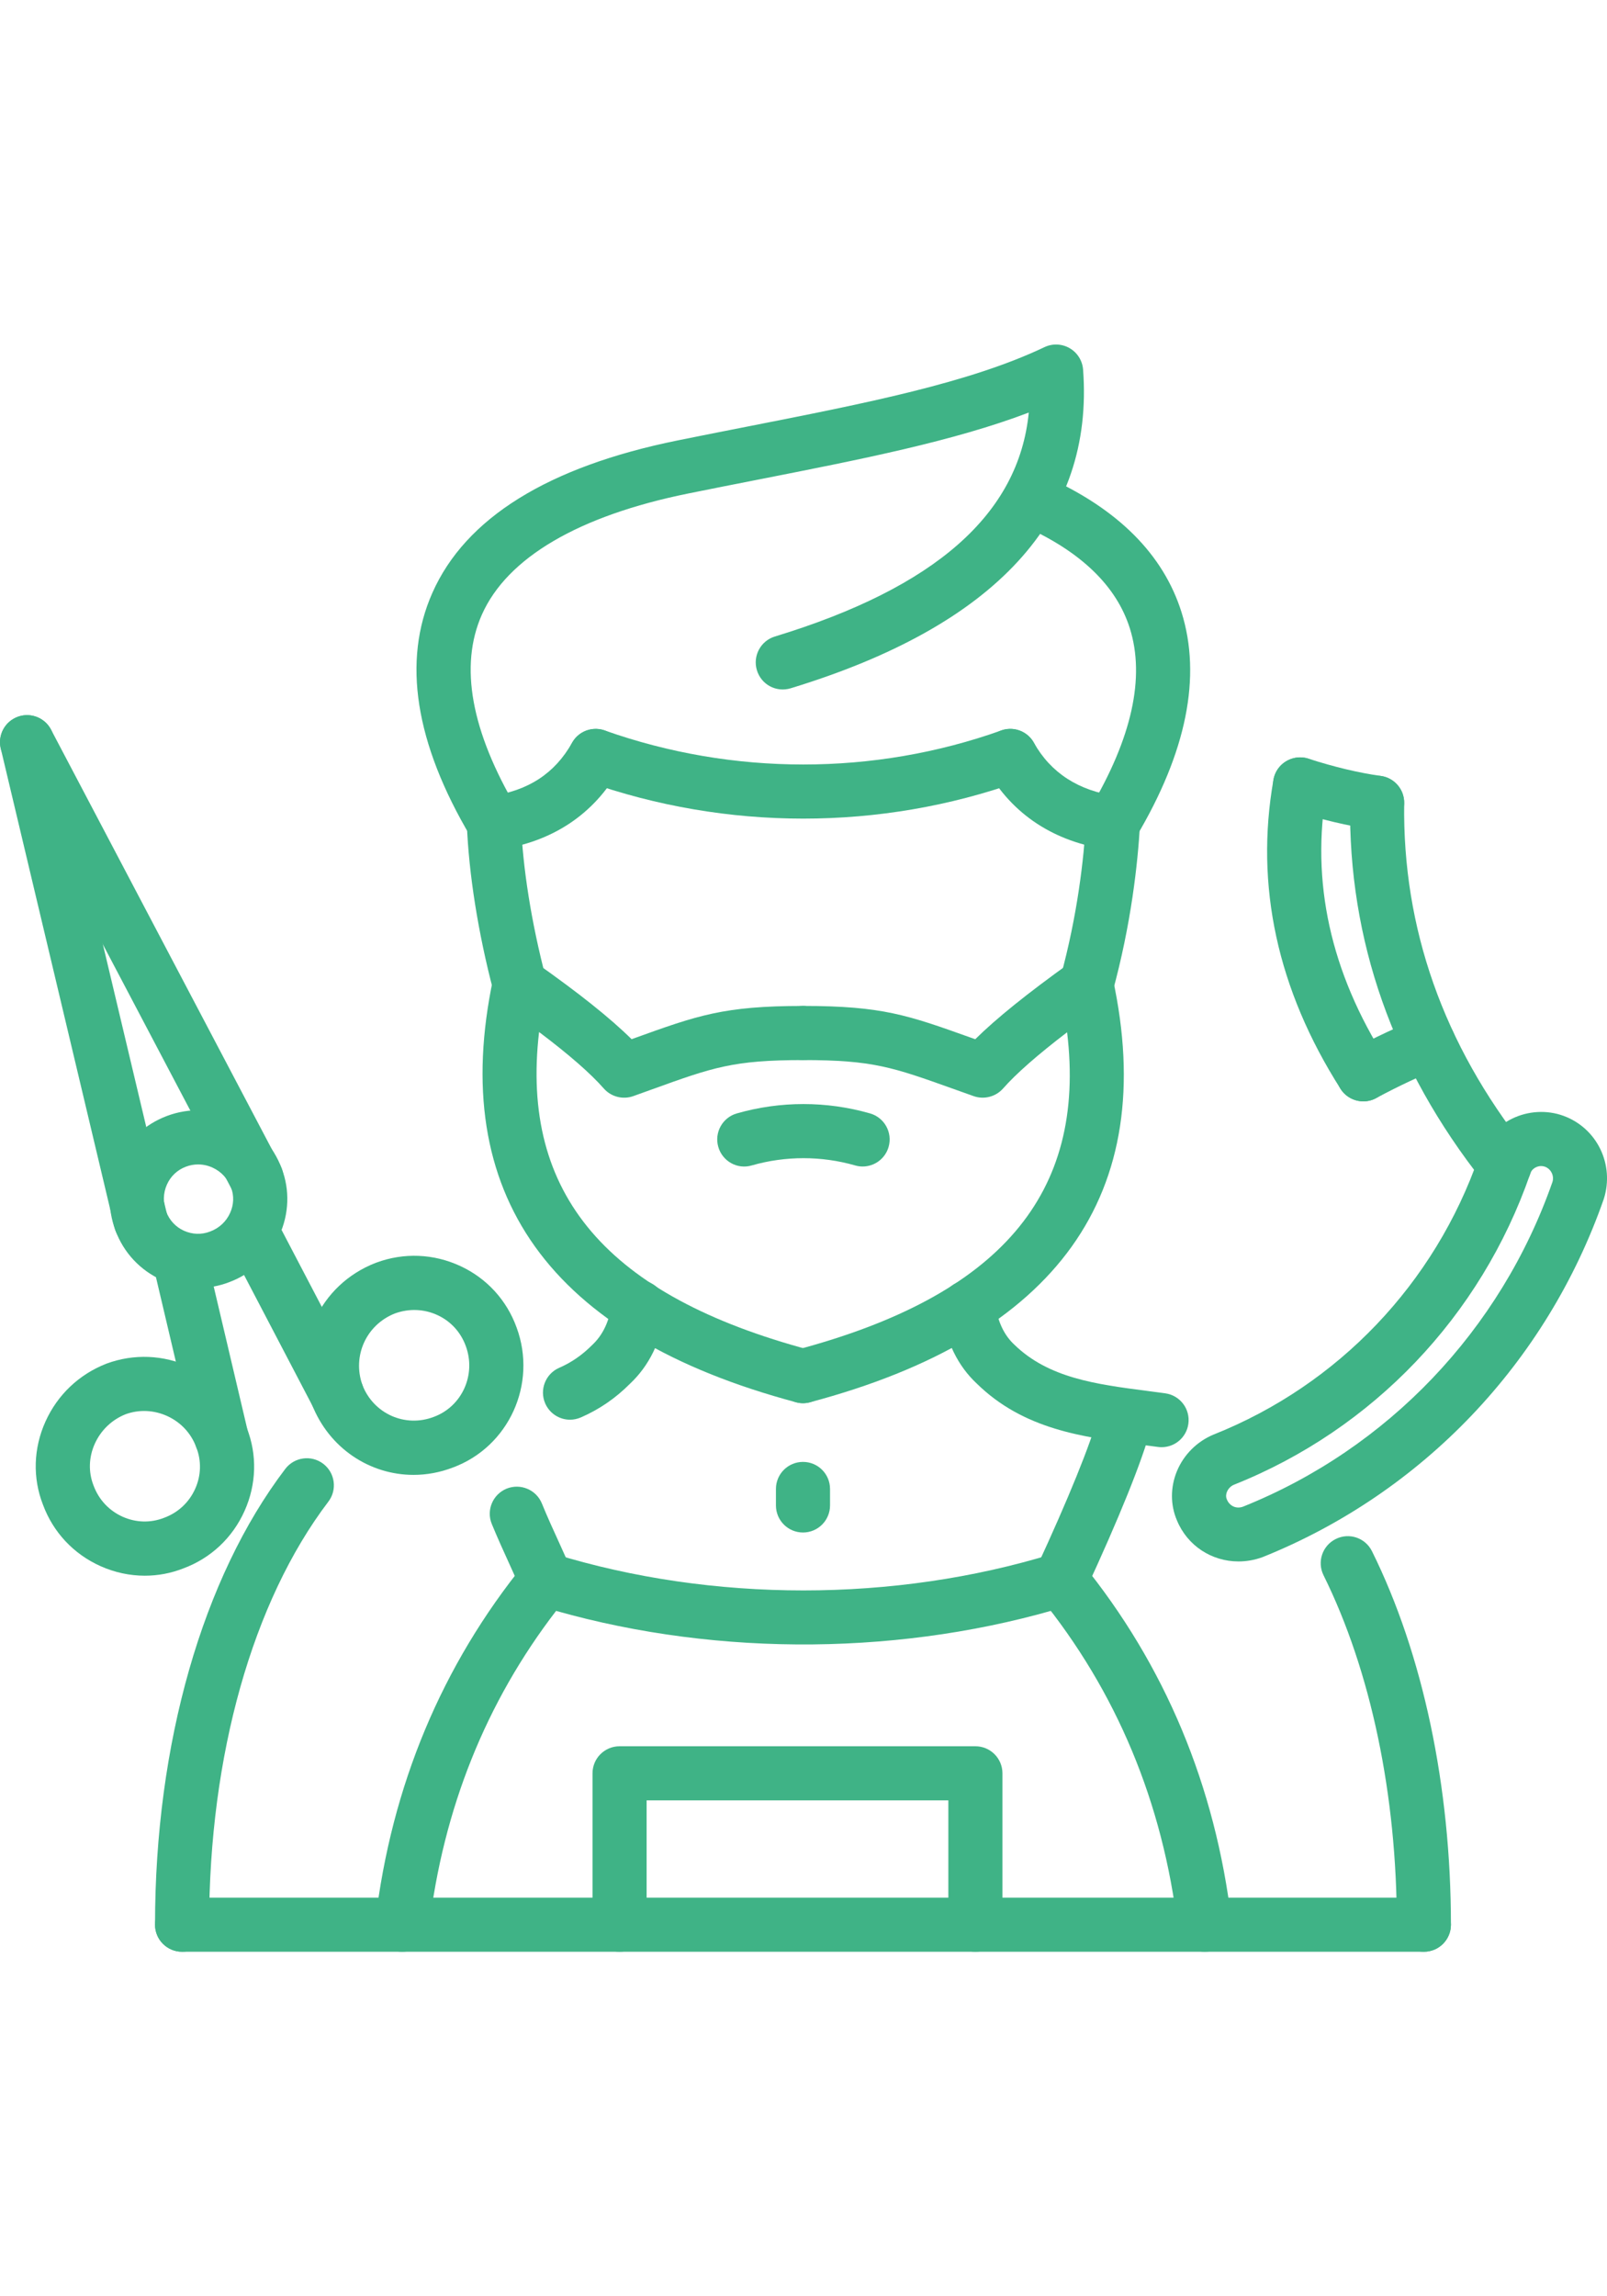 <svg xmlns="http://www.w3.org/2000/svg" xmlns:xlink="http://www.w3.org/1999/xlink" version="1.1" x="0px" y="0px" viewBox="0 0 100 100" style="enable-background:new 0 0 100 100;max-width:100%; color: #3fb386;" xml:space="preserve" height="100%" width="70">
	<g fill="currentColor">
		<path d="M67.602,41.554c-0.147,0-0.297-0.02-0.446-0.06c-0.897-0.247-1.424-1.173-1.178-2.069   c1.089-3.971,1.471-7.495,1.599-9.752c0.053-0.929,0.91-1.625,1.775-1.586   c0.93,0.053,1.64,0.847,1.587,1.776c-0.138,2.419-0.545,6.197-1.713,10.452   C69.02,41.064,68.344,41.554,67.602,41.554z M32.331,41.496c-0.745,0-1.427-0.5-1.626-1.256   c-0.95-3.613-1.536-7.309-1.654-10.408c-0.033-0.93,0.69-1.712,1.62-1.746   c0.92-0.057,1.709,0.688,1.746,1.618c0.108,2.861,0.657,6.299,1.543,9.681   c0.236,0.9-0.301,1.82-1.199,2.056C32.618,41.479,32.473,41.496,32.331,41.496z" fill="currentColor">
		</path>
		<path d="M11.33,99.995c-0.93,0-1.683-0.753-1.683-1.683c0-11.245,2.953-21.581,8.105-28.356   c0.564-0.739,1.618-0.883,2.359-0.322c0.741,0.564,0.885,1.62,0.322,2.359   c-4.715,6.203-7.42,15.796-7.42,26.319C13.013,99.242,12.26,99.995,11.33,99.995z M35.471,66.895   c-0.649,0-1.266-0.378-1.543-1.011c-0.372-0.853,0.018-1.846,0.869-2.218   c0.761-0.33,1.431-0.794,2.051-1.416c0.674-0.633,1.056-1.453,1.241-2.613   c0.147-0.918,1.015-1.53,1.929-1.398c0.918,0.147,1.543,1.011,1.398,1.929   c-0.307,1.909-1.034,3.382-2.224,4.499c-0.883,0.887-1.893,1.583-3.046,2.086   C35.925,66.847,35.697,66.895,35.471,66.895z" fill="currentColor">
		</path>
		<path d="M88.605,99.995c-0.93,0-1.683-0.753-1.683-1.683c0-8.083-1.62-15.804-4.562-21.74   c-0.413-0.834-0.073-1.842,0.761-2.255c0.838-0.417,1.844-0.073,2.255,0.761   c3.168,6.39,4.912,14.642,4.912,23.234C90.288,99.242,89.535,99.995,88.605,99.995z M72.284,68.605   c-0.077,0-0.155-0.004-0.232-0.016l-1.123-0.149c-3.561-0.462-7.241-0.942-10.153-3.799   c-1.164-1.091-1.891-2.564-2.198-4.473c-0.145-0.918,0.48-1.781,1.398-1.929   c0.912-0.14,1.779,0.48,1.929,1.398c0.185,1.16,0.566,1.98,1.201,2.576   c2.135,2.092,5.108,2.479,8.258,2.888l1.148,0.153c0.922,0.128,1.565,0.977,1.437,1.897   C73.833,67.996,73.112,68.605,72.284,68.605z" fill="currentColor">
		</path>
		<path d="M88.605,99.995H11.33c-0.93,0-1.683-0.753-1.683-1.683c0-0.93,0.753-1.683,1.683-1.683   h77.275c0.93,0,1.683,0.753,1.683,1.683C90.288,99.242,89.535,99.995,88.605,99.995z" fill="currentColor">
		</path>
		<path d="M49.97,65.868c-0.144,0-0.291-0.02-0.435-0.059c-15.344-4.088-21.685-12.951-18.85-26.346   c0.118-0.553,0.505-1.012,1.032-1.218c0.525-0.203,1.123-0.135,1.585,0.191   c2.715,1.912,4.658,3.46,6.001,4.786l0.142-0.051c3.956-1.426,5.592-2.017,10.523-2.017   c0.93,0,1.683,0.754,1.683,1.684s-0.753,1.684-1.683,1.684c-4.341,0-5.612,0.457-9.379,1.817   l-1.184,0.426c-0.645,0.228-1.372,0.046-1.831-0.474c-0.836-0.95-2.163-2.109-4.029-3.515   c-1.174,10.1,4.243,16.42,16.854,19.782c0.899,0.238,1.433,1.16,1.193,2.059   C51.393,65.371,50.713,65.868,49.97,65.868z" fill="currentColor">
		</path>
		<path d="M49.966,65.868c-0.743,0-1.425-0.499-1.626-1.252c-0.238-0.899,0.297-1.821,1.195-2.061   c12.66-3.36,18.083-9.674,16.868-19.764c-1.858,1.422-3.171,2.575-3.985,3.499   c-0.458,0.518-1.186,0.7-1.825,0.476l-1.333-0.475c-3.704-1.324-4.951-1.77-9.292-1.77   c-0.93,0-1.683-0.754-1.683-1.684s0.753-1.684,1.683-1.684c4.925,0,6.536,0.576,10.425,1.967   l0.295,0.104c1.315-1.3,3.236-2.845,5.934-4.78c0.458-0.33,1.054-0.408,1.587-0.203   c0.529,0.203,0.92,0.66,1.04,1.214c2.902,13.397-3.439,22.264-18.848,26.356   C50.255,65.849,50.109,65.868,49.966,65.868z" fill="currentColor">
		</path>
		<path d="M53.678,51.143c-0.153,0-0.309-0.022-0.464-0.067c-2.102-0.602-4.33-0.602-6.435,0   c-0.895,0.265-1.827-0.26-2.082-1.154c-0.256-0.895,0.262-1.827,1.154-2.082   c2.711-0.776,5.576-0.777,8.291,0c0.893,0.256,1.41,1.188,1.154,2.082   C55.086,50.662,54.411,51.143,53.678,51.143z" fill="currentColor">
		</path>
		<path d="M30.736,31.452c-0.576,0-1.136-0.295-1.451-0.826c-3.459-5.834-4.259-10.941-2.377-15.178   c2.063-4.651,7.192-7.838,15.248-9.474c1.488-0.302,2.937-0.587,4.341-0.863   c7.416-1.459,13.82-2.719,18.498-4.943c0.503-0.24,1.087-0.213,1.569,0.065   c0.48,0.279,0.792,0.777,0.834,1.33c0.694,9.266-5.427,15.937-18.195,19.828   c-0.904,0.273-1.832-0.231-2.102-1.12c-0.271-0.889,0.23-1.83,1.119-2.101   c9.98-3.042,15.177-7.614,15.798-13.932C59.342,6.016,53.619,7.142,47.148,8.415   c-1.4,0.275-2.841,0.558-4.324,0.859c-6.825,1.386-11.266,3.993-12.839,7.539   c-1.412,3.183-0.672,7.253,2.198,12.096c0.474,0.799,0.208,1.832-0.59,2.306   C31.324,31.376,31.027,31.452,30.736,31.452z" fill="currentColor">
		</path>
		<path d="M69.256,31.452c-0.293,0-0.59-0.077-0.859-0.237c-0.798-0.476-1.062-1.509-0.586-2.308   c2.621-4.404,3.46-8.189,2.495-11.25c-0.826-2.619-3.024-4.749-6.534-6.329   c-0.847-0.382-1.225-1.379-0.843-2.227c0.381-0.849,1.374-1.225,2.228-0.844   c4.422,1.992,7.236,4.814,8.362,8.389c1.264,4.014,0.319,8.719-2.814,13.984   C70.39,31.158,69.83,31.452,69.256,31.452z" fill="currentColor">
		</path>
		<path d="M30.732,31.452c-0.828,0-1.549-0.611-1.665-1.455c-0.128-0.921,0.517-1.771,1.439-1.897   c2.355-0.322,4.021-1.41,5.094-3.322c0.454-0.813,1.483-1.103,2.293-0.644   c0.812,0.455,1.099,1.482,0.645,2.292c-1.581,2.815-4.2,4.548-7.576,5.011   C30.886,31.447,30.809,31.452,30.732,31.452z" fill="currentColor">
		</path>
		<path d="M69.26,31.452c-0.077,0-0.153-0.005-0.23-0.016c-3.417-0.469-6.056-2.201-7.633-5.011   c-0.454-0.81-0.167-1.836,0.645-2.292c0.808-0.459,1.836-0.169,2.293,0.644   c1.056,1.88,2.788,2.998,5.151,3.322c0.922,0.127,1.567,0.976,1.439,1.897   C70.809,30.841,70.088,31.452,69.26,31.452z" fill="currentColor">
		</path>
		<path d="M49.989,29.5c-4.56,0-9.127-0.771-13.482-2.31c-0.875-0.311-1.335-1.272-1.024-2.149   c0.311-0.876,1.268-1.332,2.149-1.026c7.981,2.824,16.74,2.824,24.67,0.002   c0.883-0.313,1.84,0.146,2.151,1.02c0.311,0.876-0.145,1.839-1.022,2.151   C59.105,28.729,54.551,29.5,49.989,29.5z" fill="currentColor">
		</path>
		<path d="M25.029,99.995c-0.067,0-0.134-0.004-0.201-0.012c-0.924-0.11-1.583-0.948-1.473-1.87   c1.003-8.439,4.143-15.95,9.328-22.322c0.433-0.535,1.15-0.747,1.799-0.549   c9.858,3.032,21.168,3.032,31.03,0c0.881-0.269,1.829,0.226,2.104,1.117   c0.271,0.889-0.228,1.831-1.117,2.104c-10.124,3.109-21.681,3.213-31.895,0.326   c-4.365,5.68-7.023,12.31-7.906,19.721C26.596,99.366,25.87,99.995,25.029,99.995z" fill="currentColor">
		</path>
		<path d="M74.964,99.995c-0.842,0-1.567-0.629-1.669-1.484c-0.928-7.794-3.82-14.723-8.594-20.596   c-0.588-0.722-0.478-1.781,0.244-2.367c0.726-0.586,1.785-0.474,2.367,0.244   c5.185,6.374,8.323,13.885,9.326,22.322c0.11,0.922-0.549,1.76-1.473,1.87   C75.097,99.991,75.031,99.995,74.964,99.995z" fill="currentColor">
		</path>
		<path d="M33.988,78.538c-0.643,0-1.258-0.374-1.538-1.001l-0.67-1.484   c-0.433-0.95-0.83-1.825-1.178-2.672c-0.352-0.859,0.061-1.842,0.922-2.196   c0.859-0.348,1.844,0.061,2.196,0.922c0.33,0.81,0.71,1.644,1.125,2.552l0.68,1.51   c0.379,0.849-0.004,1.844-0.853,2.222C34.451,78.491,34.219,78.538,33.988,78.538z" fill="currentColor">
		</path>
		<path d="M66.004,78.536c-0.236,0-0.476-0.049-0.706-0.155c-0.843-0.391-1.211-1.392-0.82-2.236   c2.002-4.322,3.386-7.733,3.897-9.609c0.246-0.899,1.178-1.427,2.066-1.182   c0.897,0.244,1.425,1.17,1.182,2.066c-0.566,2.082-1.982,5.588-4.09,10.14   C67.248,78.177,66.641,78.536,66.004,78.536z" fill="currentColor">
		</path>
		<path d="M49.968,73.912c-0.93,0-1.683-0.753-1.683-1.683v-1.026c0-0.93,0.753-1.683,1.683-1.683   c0.93,0,1.683,0.753,1.683,1.683v1.026C51.651,73.159,50.898,73.912,49.968,73.912z" fill="currentColor">
		</path>
		<path d="M60.697,99.995c-0.93,0-1.683-0.753-1.683-1.683v-7.735H40.237v7.735   c0,0.93-0.753,1.683-1.683,1.683c-0.93,0-1.683-0.753-1.683-1.683V88.894   c0-0.93,0.753-1.683,1.683-1.683h22.143c0.93,0,1.683,0.753,1.683,1.683v9.418   C62.38,99.242,61.627,99.995,60.697,99.995z" fill="currentColor">
		</path>
		<path d="M12.325,58.699c-0.769,0-1.54-0.165-2.265-0.494c-1.343-0.608-2.363-1.703-2.877-3.083   c-0.515-1.384-0.47-2.884,0.126-4.223c0.604-1.357,1.703-2.389,3.093-2.906   c1.39-0.517,2.896-0.458,4.243,0.163c1.347,0.619,2.371,1.724,2.886,3.112   c0.509,1.335,0.46,2.816-0.145,4.153c-0.617,1.363-1.728,2.399-3.13,2.92   C13.633,58.58,12.98,58.699,12.325,58.699z M12.327,51.014c-0.254,0-0.507,0.045-0.751,0.138   c-0.002,0-0.002,0-0.002,0c-0.535,0.199-0.956,0.594-1.188,1.117   c-0.236,0.529-0.252,1.127-0.045,1.681c0.197,0.533,0.59,0.956,1.107,1.19   c0.521,0.232,1.091,0.254,1.62,0.051c0.568-0.21,1.007-0.619,1.25-1.158   c0.232-0.511,0.254-1.072,0.061-1.575c-0.208-0.562-0.611-0.997-1.142-1.241   C12.946,51.081,12.638,51.014,12.327,51.014z" fill="currentColor">
		</path>
		<path d="M8.76,56.22c-0.761,0-1.453-0.519-1.636-1.294L0.046,25.135   c-0.214-0.904,0.344-1.813,1.249-2.027c0.902-0.215,1.815,0.343,2.027,1.249l7.078,29.792   c0.214,0.904-0.344,1.813-1.249,2.027C9.02,56.206,8.89,56.22,8.76,56.22z" fill="currentColor">
		</path>
		<path d="M15.955,53.538c-0.606,0-1.19-0.326-1.492-0.899L0.194,25.53   c-0.433-0.823-0.116-1.841,0.706-2.274c0.824-0.436,1.84-0.115,2.275,0.705l14.269,27.11   c0.433,0.824,0.116,1.84-0.706,2.275C16.487,53.477,16.218,53.538,15.955,53.538z" fill="currentColor">
		</path>
		<path d="M9.012,76.6c-0.936,0-1.876-0.199-2.764-0.598c-1.673-0.751-2.941-2.108-3.573-3.816   c-0.651-1.659-0.6-3.514,0.159-5.187c0.747-1.652,2.086-2.924,3.773-3.584   c0.01-0.004,0.02-0.008,0.029-0.012c1.691-0.621,3.535-0.551,5.191,0.214   c1.656,0.763,2.912,2.114,3.535,3.805c0.647,1.652,0.6,3.492-0.145,5.151   c-0.749,1.673-2.106,2.943-3.816,3.576C10.632,76.45,9.824,76.6,9.012,76.6z M7.82,66.554   c-0.857,0.34-1.538,0.991-1.919,1.832c-0.379,0.84-0.409,1.764-0.081,2.601   c0.328,0.885,0.965,1.563,1.807,1.943c0.824,0.37,1.74,0.397,2.576,0.071   c0.885-0.326,1.565-0.965,1.943-1.807c0.372-0.828,0.395-1.742,0.071-2.576   c-0.324-0.879-0.96-1.557-1.799-1.945C9.586,66.291,8.662,66.248,7.82,66.554z" fill="currentColor">
		</path>
		<path d="M13.782,69.688c-0.763,0-1.455-0.521-1.636-1.298L9.578,57.49   c-0.214-0.904,0.346-1.811,1.252-2.023c0.906-0.216,1.813,0.346,2.023,1.252l2.568,10.901   c0.214,0.904-0.346,1.811-1.252,2.023C14.04,69.675,13.91,69.688,13.782,69.688z" fill="currentColor">
		</path>
		<path d="M25.734,70.328c-2.719,0-5.256-1.652-6.327-4.391c-1.304-3.6,0.456-7.45,3.989-8.807   c0.008-0.002,0.014-0.004,0.02-0.006c1.716-0.637,3.573-0.558,5.232,0.212   c1.64,0.761,2.882,2.118,3.498,3.82c1.298,3.51-0.48,7.424-3.966,8.714   C27.372,70.18,26.544,70.328,25.734,70.328z M24.592,60.278c-1.797,0.696-2.69,2.658-2.035,4.473   c0.694,1.77,2.648,2.654,4.438,1.968c1.762-0.651,2.646-2.627,1.99-4.406   c-0.313-0.863-0.934-1.541-1.756-1.923C26.393,60.003,25.459,59.968,24.592,60.278z" fill="currentColor">
		</path>
		<path d="M20.976,67.007c-0.608,0-1.193-0.328-1.494-0.902l-5.193-9.929   c-0.431-0.824-0.112-1.842,0.712-2.273c0.832-0.433,1.842-0.11,2.273,0.712l5.193,9.929   c0.431,0.824,0.112,1.842-0.712,2.273C21.505,66.946,21.238,67.007,20.976,67.007z" fill="currentColor">
		</path>
		<path d="M93.629,52.74c-0.497,0-0.989-0.218-1.321-0.639c-5.625-7.105-8.415-15.049-8.295-23.612   c0.012-0.929,0.767-1.754,1.707-1.659c0.93,0.013,1.673,0.777,1.659,1.707   c-0.108,7.767,2.438,14.993,7.568,21.477c0.578,0.727,0.454,1.787-0.275,2.363   C94.362,52.622,93.995,52.74,93.629,52.74z" fill="currentColor">
		</path>
		<path d="M84.84,47.09c-0.556,0-1.101-0.275-1.422-0.78c-3.93-6.171-5.334-12.641-4.174-19.231   c0.161-0.915,1.034-1.518,1.948-1.367c0.916,0.161,1.528,1.034,1.367,1.95   c-1.009,5.735,0.236,11.4,3.698,16.838c0.499,0.785,0.269,1.825-0.515,2.324   C85.461,47.005,85.149,47.09,84.84,47.09z" fill="currentColor">
		</path>
		<path d="M84.84,47.09c-0.598,0-1.178-0.32-1.483-0.882c-0.442-0.818-0.14-1.839,0.678-2.283   c1.54-0.834,3.044-1.509,4.184-2.005c0.853-0.367,1.844,0.021,2.214,0.873   c0.372,0.853-0.02,1.844-0.873,2.216c-1.076,0.468-2.495,1.104-3.921,1.877   C85.385,47.024,85.109,47.09,84.84,47.09z" fill="currentColor">
		</path>
		<path d="M85.697,30.197c-0.079,0-0.159-0.006-0.24-0.018c-1.599-0.228-3.258-0.622-5.071-1.205   c-0.885-0.284-1.372-1.233-1.087-2.118c0.285-0.886,1.235-1.37,2.118-1.087   c1.63,0.524,3.109,0.876,4.516,1.077c0.92,0.131,1.561,0.984,1.429,1.904   C87.243,29.59,86.521,30.197,85.697,30.197z" fill="currentColor">
		</path>
		<path d="M77.068,75.713c-1.656,0-3.179-0.967-3.832-2.56c-0.407-0.95-0.413-2.043-0.002-3.048   c0.423-1.03,1.258-1.864,2.293-2.289c7.747-3.085,13.755-9.387,16.504-17.295   c0.332-1.017,1.079-1.872,2.057-2.352c1.001-0.49,2.171-0.554,3.197-0.181   c2.092,0.759,3.197,3.032,2.515,5.175C96.242,63.351,88.507,71.456,78.56,75.447   C78.064,75.628,77.559,75.713,77.068,75.713z M95.902,51.114c-0.112,0-0.224,0.028-0.33,0.079   c-0.098,0.047-0.271,0.161-0.34,0.376c-0.004,0.014-0.01,0.028-0.014,0.041   c-3.067,8.84-9.786,15.885-18.431,19.33c-0.191,0.079-0.354,0.242-0.436,0.44   c-0.047,0.116-0.087,0.291-0.008,0.472c0.173,0.425,0.6,0.61,1.015,0.45   c8.993-3.608,16.028-10.979,19.249-20.203c0.116-0.37-0.085-0.804-0.47-0.944   C96.061,51.128,95.982,51.114,95.902,51.114z" fill="currentColor">
		</path>
	</g>
</svg>
